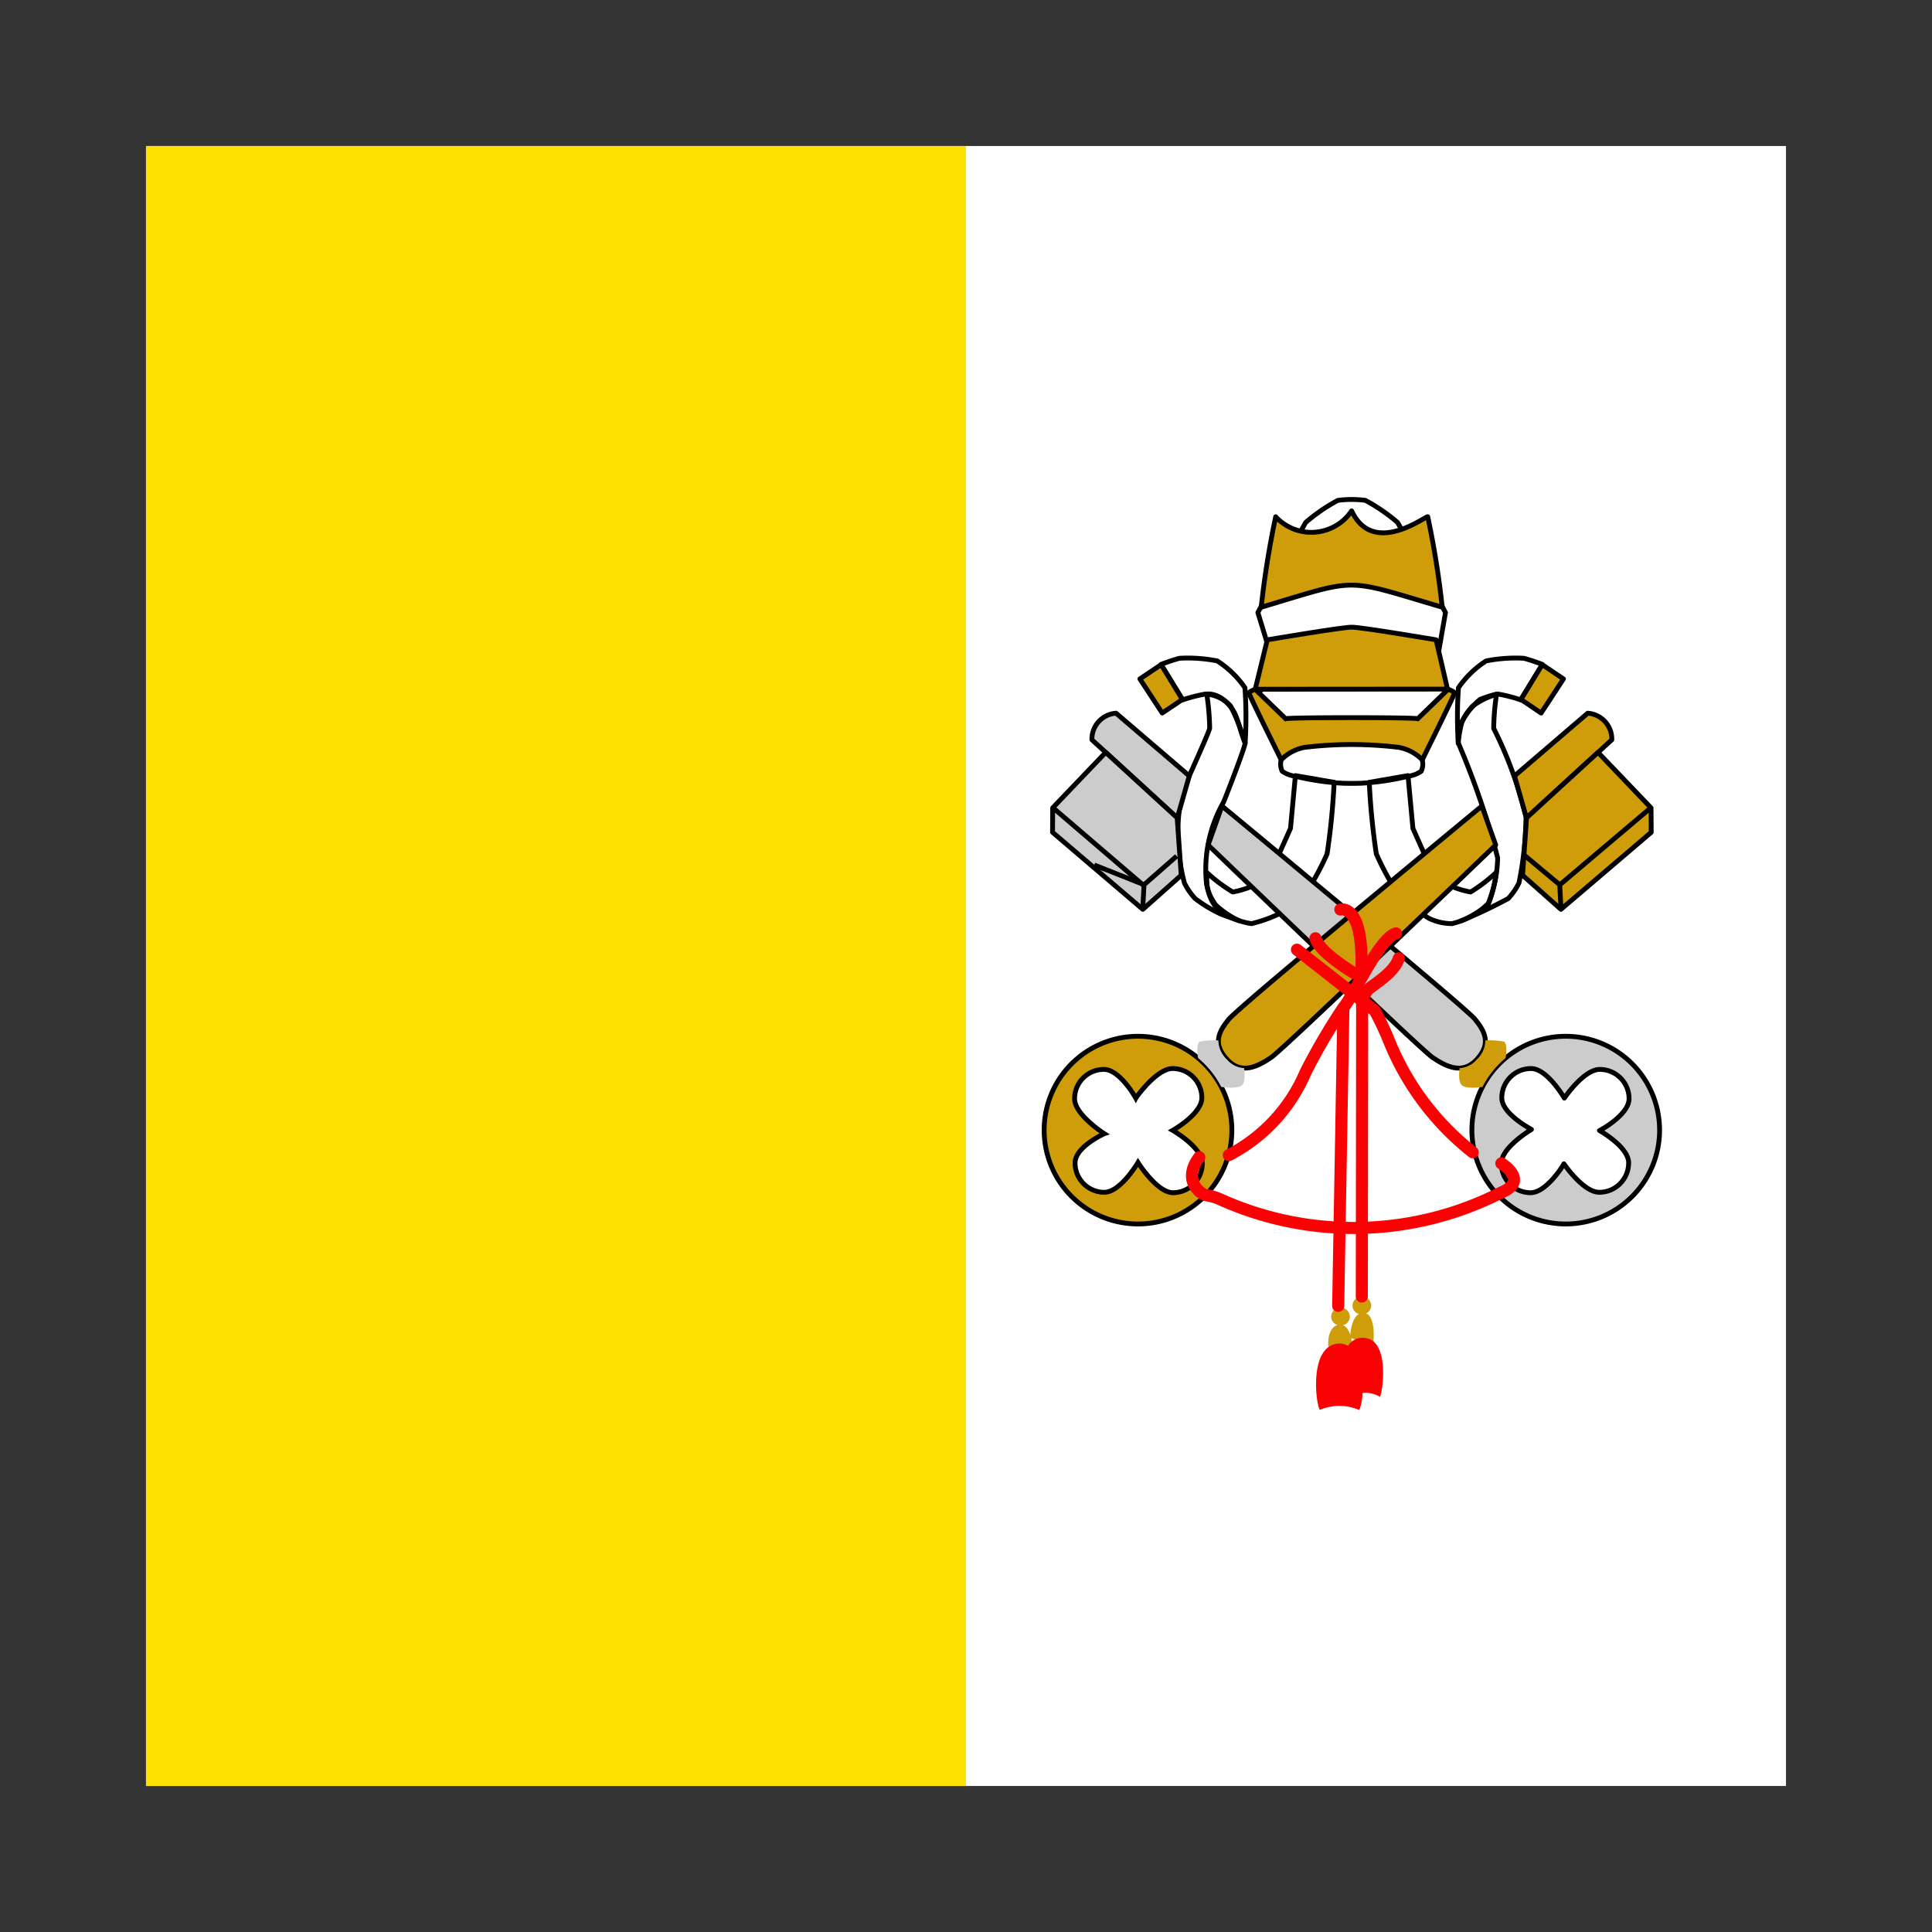 <svg xmlns="http://www.w3.org/2000/svg" viewBox="0 0 40 40"><rect x="0" y="0" width="40" height="40" fill="#333333" stroke="none"/><g id="EA45_flag_vaticancitystate"><rect x="3.023" y="3.023" width="33.954" height="33.954" fill="#fff" /><rect x="3.023" y="3.023" width="16.977" height="33.954" fill="#ffe000" /><path d="M26.82,16.058l.802.139a14.706,14.706,0,0,1-.146,1.481,5.62,5.62,0,0,1-.352.673l-.679-.588.273-.612Zm-.854,2.27.618.54a2.794,2.794,0,0,1-.673.255,1.381,1.381,0,0,1-.753-.364.943.943,0,0,1-.162-.685,3.246,3.246,0,0,0,.527.394,1.893,1.893,0,0,0,.443-.139Z" fill="none" stroke="#000" stroke-linecap="round" stroke-linejoin="round" stroke-width="0.1" /><path d="M24.985,14.371a5.117,5.117,0,0,1,.06.709c-.038.136-.388.899-.442,1.033-.045.112-.103.219-.137.334a4.087,4.087,0,0,0,.056,1.835,1.331,1.331,0,0,0,.223.322,2.757,2.757,0,0,0,.523.317c.126.05.381.14.381.14a1.967,1.967,0,0,1-.475-.32,1.025,1.025,0,0,1-.193-.433,2.82,2.82,0,0,1,.352-1.702c.058-.138.437-1.114.446-1.222-.096-.225-.151-.516-.237-.656-.254-.41-.556-.358-.556-.358Z" fill="none" stroke="#000" stroke-linecap="round" stroke-linejoin="round" stroke-width="0.1" /><path d="M25.779,15.389a8.711,8.711,0,0,0-.004-1.15,2.021,2.021,0,0,0-.573-.555,3.127,3.127,0,0,0-.782-.055,3.908,3.908,0,0,0-.382.127l.449.734a3.023,3.023,0,0,1,.473-.121.771.771,0,0,1,.518.248,4.519,4.519,0,0,1,.302.772Z" fill="none" stroke="#000" stroke-linecap="round" stroke-linejoin="round" stroke-width="0.1" /><path d="M24.04,13.761l-.44.295.463.707.417-.281Z" fill="#ce9d09" stroke="#000" stroke-linecap="round" stroke-linejoin="round" stroke-width="0.1" /><path d="M29.151,16.058l-.802.139a14.703,14.703,0,0,0,.146,1.481,5.619,5.619,0,0,0,.352.673l.679-.588-.273-.612Zm.854,2.27-.618.54a1.168,1.168,0,0,0,.2.146,1.103,1.103,0,0,0,.473.109,1.572,1.572,0,0,0,.763-.427,2.668,2.668,0,0,0,.156-.634,3.309,3.309,0,0,1-.532.406,1.893,1.893,0,0,1-.443-.139Z" fill="none" stroke="#000" stroke-linecap="round" stroke-linejoin="round" stroke-width="0.1" /><path d="M30.985,14.371a5.118,5.118,0,0,0-.06.709A8.324,8.324,0,0,1,31.594,16.919a7.104,7.104,0,0,1-.146,1.363,1.331,1.331,0,0,1-.223.322,10.004,10.004,0,0,1-.989.467,2.132,2.132,0,0,0,.561-.33,2.601,2.601,0,0,0,.21-.982,16.74,16.74,0,0,0-.814-2.375,1.14,1.14,0,0,1,.033-.35,1.48,1.48,0,0,1,.418-.554,2.666,2.666,0,0,1,.342-.11Z" fill="none" stroke="#000" stroke-linecap="round" stroke-linejoin="round" stroke-width="0.1" /><path d="M30.192,15.389a8.711,8.711,0,0,1,.004-1.15,2.021,2.021,0,0,1,.573-.555,3.127,3.127,0,0,1,.782-.055,3.908,3.908,0,0,1,.382.127l-.449.734a3.023,3.023,0,0,0-.473-.121,1.539,1.539,0,0,0-.518.248,1.107,1.107,0,0,0-.224.329,2.391,2.391,0,0,0-.078.443Z" fill="none" stroke="#000" stroke-linecap="round" stroke-linejoin="round" stroke-width="0.1" /><path d="M31.93,13.761l.44.295-.463.707-.417-.281Z" fill="#ce9d09" stroke="#000" stroke-linecap="round" stroke-linejoin="round" stroke-width="0.1" /><path d="M26.043,12.683l.398,1.299-.415.387.5,1.361a.342.342,0,0,0,.021.238.595.595,0,0,0,.259.101,5.309,5.309,0,0,0,.969.146c.07.005.351.005.421,0a5.309,5.309,0,0,0,.969-.146.595.595,0,0,0,.259-.101.342.342,0,0,0,.021-.238l.532-1.369-.296-.267.246-1.411s-.945-1.808-.995-1.869a3.705,3.705,0,0,0-.664-.455,2.299,2.299,0,0,0-.568,0,3.705,3.705,0,0,0-.664.455C26.988,10.875,26.043,12.683,26.043,12.683Z" fill="none" stroke="#000" stroke-linecap="round" stroke-linejoin="round" stroke-width="0.1" /><path d="M29.983,14.271l-.63.609c-.095-.029-2.64-.029-2.735,0l-.63-.609s-.128.047-.129.076c-.001.04.667,1.384.667,1.384a.91.91,0,0,1,.482-.257,8.093,8.093,0,0,1,1.956,0,.91.91,0,0,1,.482.257s.668-1.344.667-1.384c-.001-.029-.129-.076-.129-.076Z" fill="#ce9d09" stroke="#000" stroke-miterlimit="10" stroke-width="0.1" /><path d="M26.238,13.247l-.25,1.023,3.981-.003-.236-1.02s-1.616-.273-1.747-.261c-.131-.013-1.748.261-1.748.261Z" fill="#ce9d09" stroke="#000" stroke-linecap="round" stroke-linejoin="round" stroke-width="0.1" /><path d="M29.439,11.094m-2.923.147M26.112,12.572a18.449,18.449,0,0,1,.3-1.873,1.005,1.005,0,0,0,1.572-.122c.45.96,1.535.098,1.576.122a18.449,18.449,0,0,1,.3,1.873C27.789,11.962,28.164,11.962,26.112,12.572Z" fill="#ce9d09" stroke="#000" stroke-linecap="round" stroke-linejoin="round" stroke-width="0.1" /><path d="M24.623,16.065,23.107,14.766a.538.538,0,0,0-.5.55l1.767,1.619Z" fill="#ccc" stroke="#000" stroke-linejoin="round" stroke-width="0.1" /><polygon points="22.893 15.577 21.795 16.726 21.792 17.232 23.661 18.827 24.456 18.121 24.372 16.932 22.893 15.577" fill="#ccc" stroke="#000" stroke-linejoin="round" stroke-width="0.1" /><path d="M23.686,18.308l-.027.513m-1.003-.912,1.031.408.675-.592m-2.562-1.002,1.872,1.605" fill="none" stroke="#000" stroke-linejoin="round" stroke-width="0.1" /><path d="M30.538,21.101c-.208-.258-5.239-4.413-5.239-4.413l-.286.806s4.378,4.22,4.648,4.401.614.368.916.039C30.878,21.604,30.745,21.359,30.538,21.101Z" fill="#ccc" stroke="#000" stroke-linejoin="round" stroke-width="0.1" /><path d="M32.417,21.455a1.943,1.943,0,1,0,1.943,1.943A1.943,1.943,0,0,0,32.417,21.455Zm1.302,2.623a.607.607,0,0,1-.607.607c-.335,0-.733-.59-.733-.59.008,0-.355.599-.69.599a.606.606,0,0,1-.606-.606c0-.335.624-.704.624-.704-.008-.008-.614-.32-.614-.655a.606.606,0,0,1,.606-.606c.335,0,.689.612.689.612s.4-.594.734-.594a.606.606,0,0,1,.606.606c0,.335-.605.66-.613.66C33.115,23.406,33.72,23.743,33.72,24.078Z" fill="#ccc" stroke="#000" stroke-linejoin="round" stroke-width="0.1" /><path d="M30.753,21.541a.55.55,0,0,1-.177.393.5.5,0,0,1-.355.18l-0.0 0s-.043.264.039.348c.095.098.433.041.433.041a1.943,1.943,0,0,1,.478-.596s.051-.266-.027-.341A1.616,1.616,0,0,0,30.753,21.541Z" fill="#ce9d09" /><path d="M33.371,15.316a.538.538,0,0,0-.499-.55l-1.516,1.299.248.869Z" fill="#ce9d09" stroke="#000" stroke-linejoin="round" stroke-width="0.1" /><polygon points="34.183 16.726 33.085 15.577 31.606 16.932 31.523 18.121 32.317 18.827 34.187 17.232 34.183 16.726" fill="#ce9d09" stroke="#000" stroke-linejoin="round" stroke-width="0.1" /><path d="M32.292,18.308l.027.513m-.028-.504-.74-.618m2.628-.976L32.302,18.312" fill="none" stroke="#000" stroke-linejoin="round" stroke-width="0.1" /><path d="M30.967,17.494l-.287-.806s-5.032,4.156-5.239,4.413-.341.503-.039.832c.302.33.645.143.916-.039S30.967,17.494,30.967,17.494Z" fill="#ce9d09" stroke="#000" stroke-linejoin="round" stroke-width="0.1" /><path d="M23.561,21.455a1.943,1.943,0,1,0,1.943,1.943A1.943,1.943,0,0,0,23.561,21.455Zm.727,3.239c-.335,0-.727-.626-.727-.626s-.362.617-.697.617a.606.606,0,0,1-.606-.607c0-.335.603-.605.606-.606,0,0-.616-.391-.616-.725a.606.606,0,0,1,.606-.606c.335,0,.661.594.661.594.001-.002.427-.612.762-.612a.606.606,0,0,1,.606.606c0,.335-.604.674-.604.674s.613.35.613.685A.606.606,0,0,1,24.288,24.693Z" fill="#ce9d09" stroke="#000" stroke-miterlimit="10" stroke-width="0.1" /><path d="M25.225,21.541a.55.55,0,0,0,.177.393.5.5,0,0,0,.355.18l0.0 0s.043.264-.039.348c-.095.098-.433.041-.433.041a1.943,1.943,0,0,0-.478-.596l-.005-.019s-.046-.248.032-.322A1.616,1.616,0,0,1,25.225,21.541Z" fill="#ccc" /><path d="M28.283,27.193a.181.181,0,0,0,.106-.157.193.193,0,1,0-.387,0,.183.183,0,0,0,.133.168c-.177.101-.183.497-.183.497l.475.132C28.436,27.834,28.497,27.276,28.283,27.193Z" fill="#ce9d09" /><path d="M27.805,27.437a.185.185,0,0,0,.142-.172.193.193,0,1,0-.387,0,.183.183,0,0,0,.133.168c-.232.074-.191.446-.191.446l.49.011C28.001,27.89,27.988,27.509,27.805,27.437Z" fill="#ce9d09" /><path d="M28.234,27.698a.351.351,0,0,0-.325.166.36.36,0,0,0-.142-.047c-.712-.035-.51,1.371-.435,1.371a1.022,1.022,0,0,1,.811.006A1.006,1.006,0,0,0,28.209,28.84a.575.575,0,0,1,.358.079C28.607,28.925,28.814,27.726,28.234,27.698Z" fill="#fa0204" /><path d="M28.195,26.843l.007-5.98a.52.52,0,0,1,.124-.377c.141-.123.542-.352.635-.645" fill="none" stroke="#fa0204" stroke-linecap="round" stroke-miterlimit="10" stroke-width="0.25" /><path d="M26.852,19.662l1.615,1.266a6.32,6.32,0,0,1,.308.662,5.601,5.601,0,0,0,1.715,2.266" fill="none" stroke="#fa0204" stroke-linecap="round" stroke-miterlimit="10" stroke-width="0.25" /><path d="M31.084,24.087s.589.356,0,.601a6.726,6.726,0,0,1-5.856.127,1.093,1.093,0,0,0-.247-.068c-.114-.013-.518-.3-.152-.789" fill="none" stroke="#fa0204" stroke-linecap="round" stroke-miterlimit="10" stroke-width="0.25" /><path d="M25.441,23.916a3.44,3.44,0,0,0,1.589-1.716,12.908,12.908,0,0,1,.783-1.337c.227-.269.749-1.451,1.09-1.538" fill="none" stroke="#fa0204" stroke-linecap="round" stroke-miterlimit="10" stroke-width="0.25" /><path d="M28.038,20.15s-.721-.426-.803-.724" fill="none" stroke="#fa0204" stroke-linecap="round" stroke-miterlimit="10" stroke-width="0.25" /><path d="M27.75,18.831s.459-.134.439,1.153" fill="none" stroke="#fa0204" stroke-linecap="round" stroke-miterlimit="10" stroke-width="0.25" /><line x1="27.813" y1="20.907" x2="27.706" y2="27.036" fill="none" stroke="#fa0204" stroke-linecap="round" stroke-miterlimit="10" stroke-width="0.25" /></g></svg>